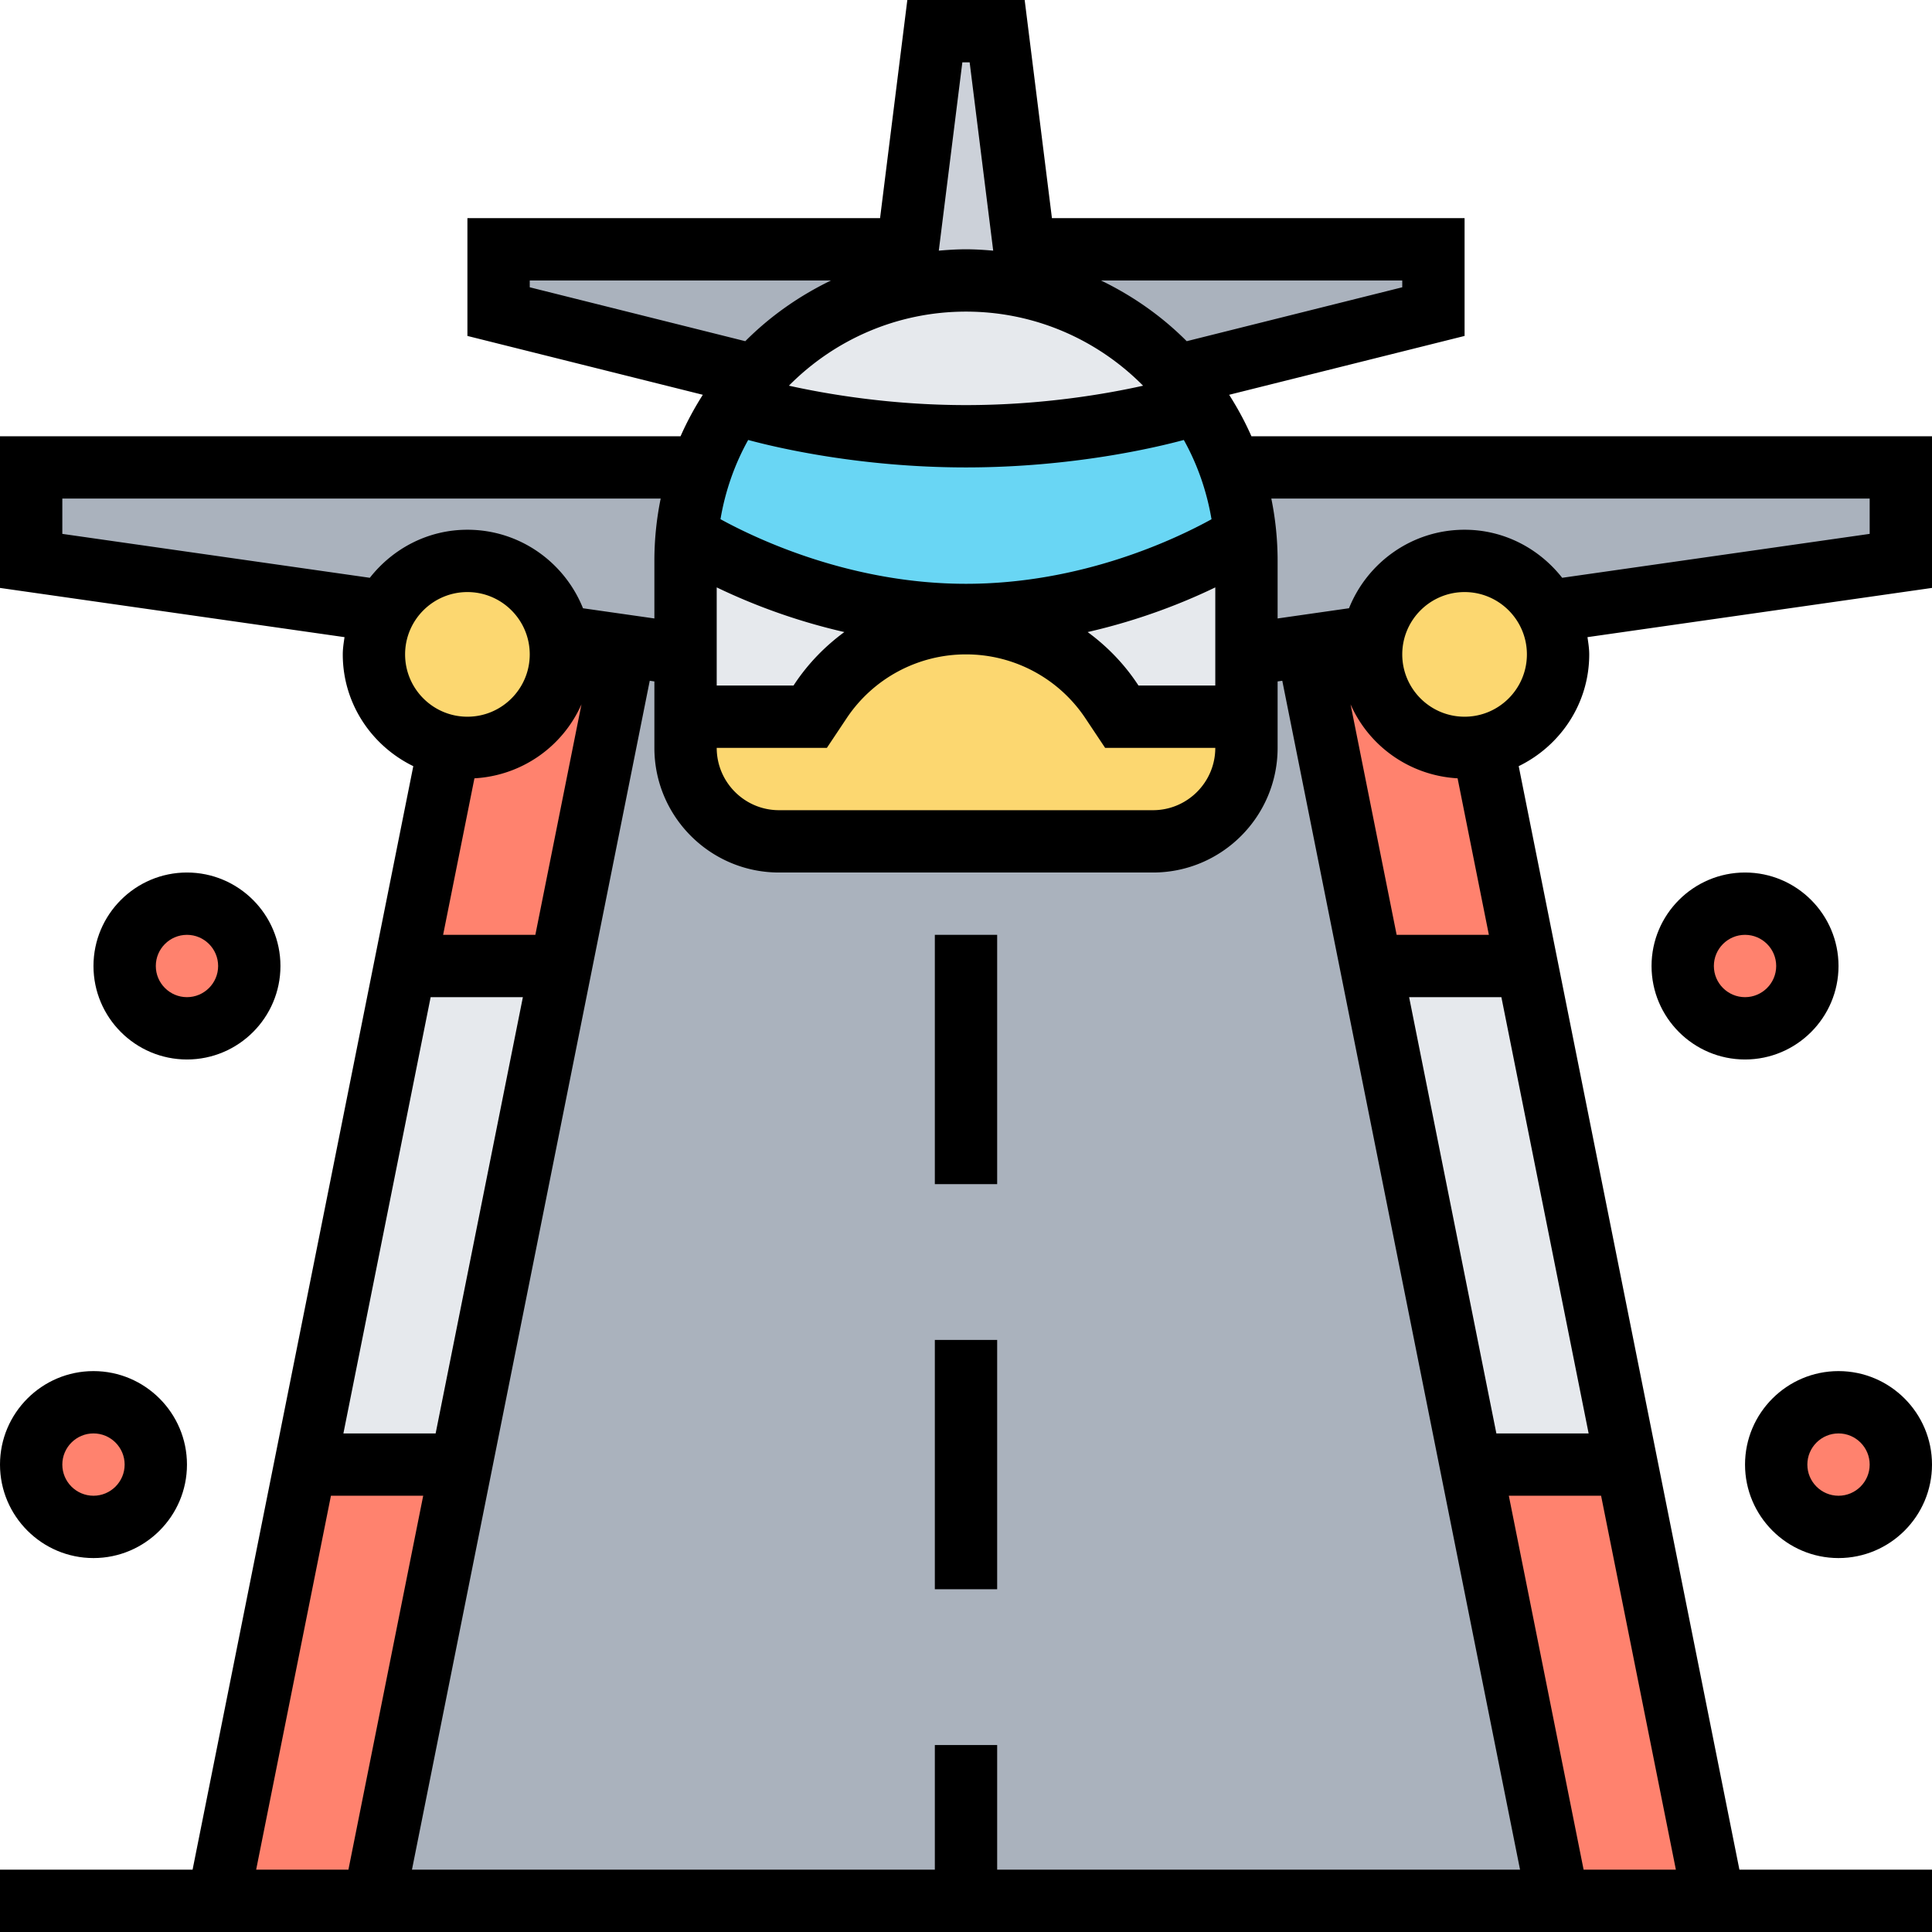 <svg height="496pt" viewBox="0 0 496 496" width="496pt" xmlns="http://www.w3.org/2000/svg"><g fill="#ff826e"><path d="M464 248c0 8.836-7.164 16-16 16s-16-7.164-16-16 7.164-16 16-16 16 7.164 16 16zm0 0M488 376c0 8.836-7.164 16-16 16s-16-7.164-16-16 7.164-16 16-16 16 7.164 16 16zm0 0M40 376c0 8.836-7.164 16-16 16s-16-7.164-16-16 7.164-16 16-16 16 7.164 16 16zm0 0M64 248c0 8.836-7.164 16-16 16s-16-7.164-16-16 7.164-16 16-16 16 7.164 16 16zm0 0"/></g><path d="M176 184v8c0 6.64 2.719 12.64 7.04 16.96 4.32 4.321 10.32 7.04 16.96 7.04h96c13.281 0 24-10.719 24-24v-24l15.68-2.238L336 168l16 80 25.602 128L400 488H96l22.398-112L144 248l16-80 .32-2.238L176 168zm0 0" fill="#aab2bd"/><path d="M392 248l25.52 127.68-1.52.32h-38.398L352 248zm0 0M144 248l-25.602 128H80l-1.52-.32L104 248zm0 0" fill="#e6e9ed"/><path d="M380.8 192l11.2 56h-40l-16-80-.32-2.238 16.32-2.32.398.078c-.238 1.44-.398 2.96-.398 4.48 0 13.281 10.719 24 24 24 1.602 0 3.2-.16 4.719-.48zm0 0M118.398 376L96 488H56l22.48-112.32L80 376zm0 0M417.52 375.68L440 488h-40l-22.398-112H416zm0 0M160 168l-16 80h-40l11.2-56 .081-.48c1.52.32 3.117.48 4.719.48 13.281 0 24-10.719 24-24 0-1.52-.16-3.04-.398-4.48l.398-.079 16.32 2.32zm0 0" fill="#ff826e"/><path d="M320 120h168v24l-88 12.559-2.398 1.12C393.84 149.603 385.602 144 376 144c-11.762 0-21.52 8.398-23.602 19.52l-.398-.079-16.32 2.32L320 168v-24c0-2.16-.078-4.32-.32-6.48-.48-5.598-1.602-11.04-3.442-16.239zm0 0M176.32 137.52c-.242 2.16-.32 4.32-.32 6.48v24l-15.68-2.238-16.32-2.32-.398.078C141.52 152.398 131.762 144 120 144c-9.922 0-18.48 6-22.078 14.64L96 156.56 8 144v-24h168l3.762 1.281c-1.84 5.2-2.961 10.64-3.442 16.239zm0 0" fill="#aab2bd"/><path d="M397.602 157.68A23.59 23.59 0 0 1 400 168c0 11.68-8.32 21.36-19.281 23.52-1.52.32-3.117.48-4.719.48-13.281 0-24-10.719-24-24 0-1.52.16-3.04.398-4.48C354.48 152.398 364.238 144 376 144c9.602 0 17.84 5.602 21.602 13.68zm0 0M143.602 163.52c.238 1.44.398 2.96.398 4.48 0 13.281-10.719 24-24 24-1.602 0-3.2-.16-4.719-.48C104.321 189.36 96 179.68 96 168c0-3.36.64-6.48 1.922-9.36C101.52 150 110.078 144 120 144c11.762 0 21.52 8.398 23.602 19.52zm0 0" fill="#fcd770"/><path d="M264 64h104v16l-64 16-1.36 1.2a71.481 71.481 0 0 0-39.038-23.52L264 72l-.96-7.84zm0 0M232.398 73.68A71.481 71.481 0 0 0 193.36 97.2L192 96l-64-16V64h104l.96.16L232 72zm0 0" fill="#aab2bd"/><path d="M264 72l-.398 1.68C258.559 72.559 253.359 72 248 72s-10.559.559-15.602 1.68L232 72l.96-7.84L240 8h16l7.04 56.16zm0 0" fill="#ccd1d9"/><path d="M248 160c-14.96 0-28.96 7.52-37.281 20L208 184h-32v-40c0-2.16.078-4.32.32-6.48 3.602 2.242 33.121 20.402 71.68 20.402zm0 0M320 168v16h-32l-2.719-4c-4.16-6.238-9.761-11.2-16.16-14.719C262.72 161.921 255.52 160 248 160v-2.078c38.559 0 68.078-18.16 71.68-20.402.242 2.16.32 4.32.32 6.48zm0 0" fill="#e6e9ed"/><path d="M320 184v8c0 13.281-10.719 24-24 24h-96c-6.64 0-12.64-2.719-16.96-7.04-4.321-4.32-7.04-10.32-7.04-16.96v-8h32l2.719-4c8.32-12.48 22.32-20 37.281-20 7.52 0 14.719 1.922 21.121 5.281 6.399 3.52 12 8.48 16.16 14.719l2.719 4zm0 0" fill="#fcd770"/><path d="M263.602 73.68A71.481 71.481 0 0 1 302.64 97.2c1.84 2.081 3.52 4.241 5.039 6.562l-3.68.879S280 112 248 112s-56-7.36-56-7.36l-3.68-.878c1.52-2.32 3.2-4.48 5.04-6.563a71.481 71.481 0 0 1 39.038-23.52C237.441 72.56 242.641 72 248 72s10.559.559 15.602 1.68zm0 0" fill="#e6e9ed"/><path d="M307.68 103.762c3.68 5.36 6.558 11.277 8.558 17.52 1.84 5.198 2.961 10.64 3.442 16.238-3.602 2.242-33.121 20.402-71.68 20.402s-68.078-18.16-71.68-20.402c.48-5.598 1.602-11.04 3.442-16.239 2-6.242 4.957-12.16 8.558-17.52l3.68.88S216 112 248 112s56-7.36 56-7.36zm0 0" fill="#69d6f4"/><path d="M321.273 112c-1.625-3.71-3.562-7.258-5.714-10.648L376 86.246V56H270.062l-7-56h-30.125l-7 56H120v30.246l60.434 15.106c-2.153 3.39-4.082 6.937-5.715 10.648H0v38.938l88.45 12.636c-.212 1.457-.45 2.914-.45 4.426 0 12.648 7.434 23.496 18.105 28.695L49.441 480H0v16h496v-16h-49.441l-56.664-283.305C400.566 191.496 408 180.648 408 168c0-1.512-.238-2.969-.45-4.426L496 150.937V112zm52.934 87.816L382.238 240h-23.68l-11.831-59.184c4.722 10.743 15.183 18.305 27.48 19zM361.762 256h23.687l22.399 112H384.16zm-32.563-81.23L390.24 480H256v-32h-16v32H105.762l61.047-305.23 1.191.175V192c0 17.648 14.352 32 32 32h96c17.648 0 32-14.352 32-32v-17.055zm-179.918 6.046L137.441 240h-23.68l8.04-40.184a31.969 31.969 0 0 0 27.48-19zM134.238 256L111.84 368H88.16l22.399-112zM248 80c17.77 0 33.855 7.29 45.465 19.023C284.152 101.105 267.656 104 248 104c-19.574 0-36.113-2.902-45.465-4.984C214.145 87.289 230.23 80 248 80zm-55.922 32.953C199.09 114.848 220.625 120 248 120s48.91-5.152 55.922-7.047c3.469 6.223 5.879 13.086 7.11 20.352-9.56 5.27-33.505 16.574-63.032 16.574-29.375 0-53.426-11.328-63.031-16.59 1.23-7.266 3.648-14.121 7.11-20.336zM248 168a36.782 36.782 0 0 1 30.656 16.406L283.72 192H312c0 8.824-7.176 16-16 16h-96c-8.824 0-16-7.176-16-16h28.281l5.063-7.594A36.782 36.782 0 0 1 248 168zm44.281 8l-.312-.473c-3.48-5.222-7.832-9.664-12.739-13.261 13.618-3.106 24.883-7.657 32.77-11.465V176zm-75.511-13.734c-4.915 3.605-9.258 8.039-12.739 13.261l-.312.473H184v-25.2a156.028 156.028 0 0 0 32.77 11.466zM360 73.754l-55.336 13.84C298.304 81.207 290.84 75.96 282.641 72H360zM248.937 16l6.047 48.352C252.68 64.152 250.36 64 248 64s-4.68.152-6.984.352L247.063 16zM136 73.754V72h77.36c-8.2 3.96-15.665 9.207-22.024 15.594zm-41.055 74.582L16 137.062V128h153.617A79.673 79.673 0 0 0 168 144v14.777l-18.328-2.617C144.945 144.367 133.457 136 120 136c-10.2 0-19.191 4.879-25.055 12.336zM120 152c8.824 0 16 7.176 16 16s-7.176 16-16 16-16-7.176-16-16 7.176-16 16-16zM84.96 384h23.688L89.45 480H65.762zm321.599 96l-19.2-96h23.688l19.2 96zM376 184c-8.824 0-16-7.176-16-16s7.176-16 16-16 16 7.176 16 16-7.176 16-16 16zm104-46.938l-78.945 11.274C395.19 140.879 386.199 136 376 136c-13.457 0-24.945 8.367-29.672 20.152L328 158.777V144c0-5.48-.559-10.832-1.617-16H480zm0 0"/><path d="M240 240h16v64h-16zm0 0M240 344h16v64h-16zm0 0M472 248c0-13.23-10.77-24-24-24s-24 10.77-24 24 10.77 24 24 24 24-10.77 24-24zm-24 8c-4.406 0-8-3.586-8-8s3.594-8 8-8 8 3.586 8 8-3.594 8-8 8zm0 0M472 400c13.23 0 24-10.77 24-24s-10.77-24-24-24-24 10.77-24 24 10.77 24 24 24zm0-32c4.406 0 8 3.586 8 8s-3.594 8-8 8-8-3.586-8-8 3.594-8 8-8zm0 0M72 248c0-13.23-10.77-24-24-24s-24 10.77-24 24 10.77 24 24 24 24-10.77 24-24zm-32 0c0-4.414 3.594-8 8-8s8 3.586 8 8-3.594 8-8 8-8-3.586-8-8zm0 0M0 376c0 13.23 10.77 24 24 24s24-10.77 24-24-10.77-24-24-24-24 10.77-24 24zm32 0c0 4.414-3.594 8-8 8s-8-3.586-8-8 3.594-8 8-8 8 3.586 8 8zm0 0"/></svg>
